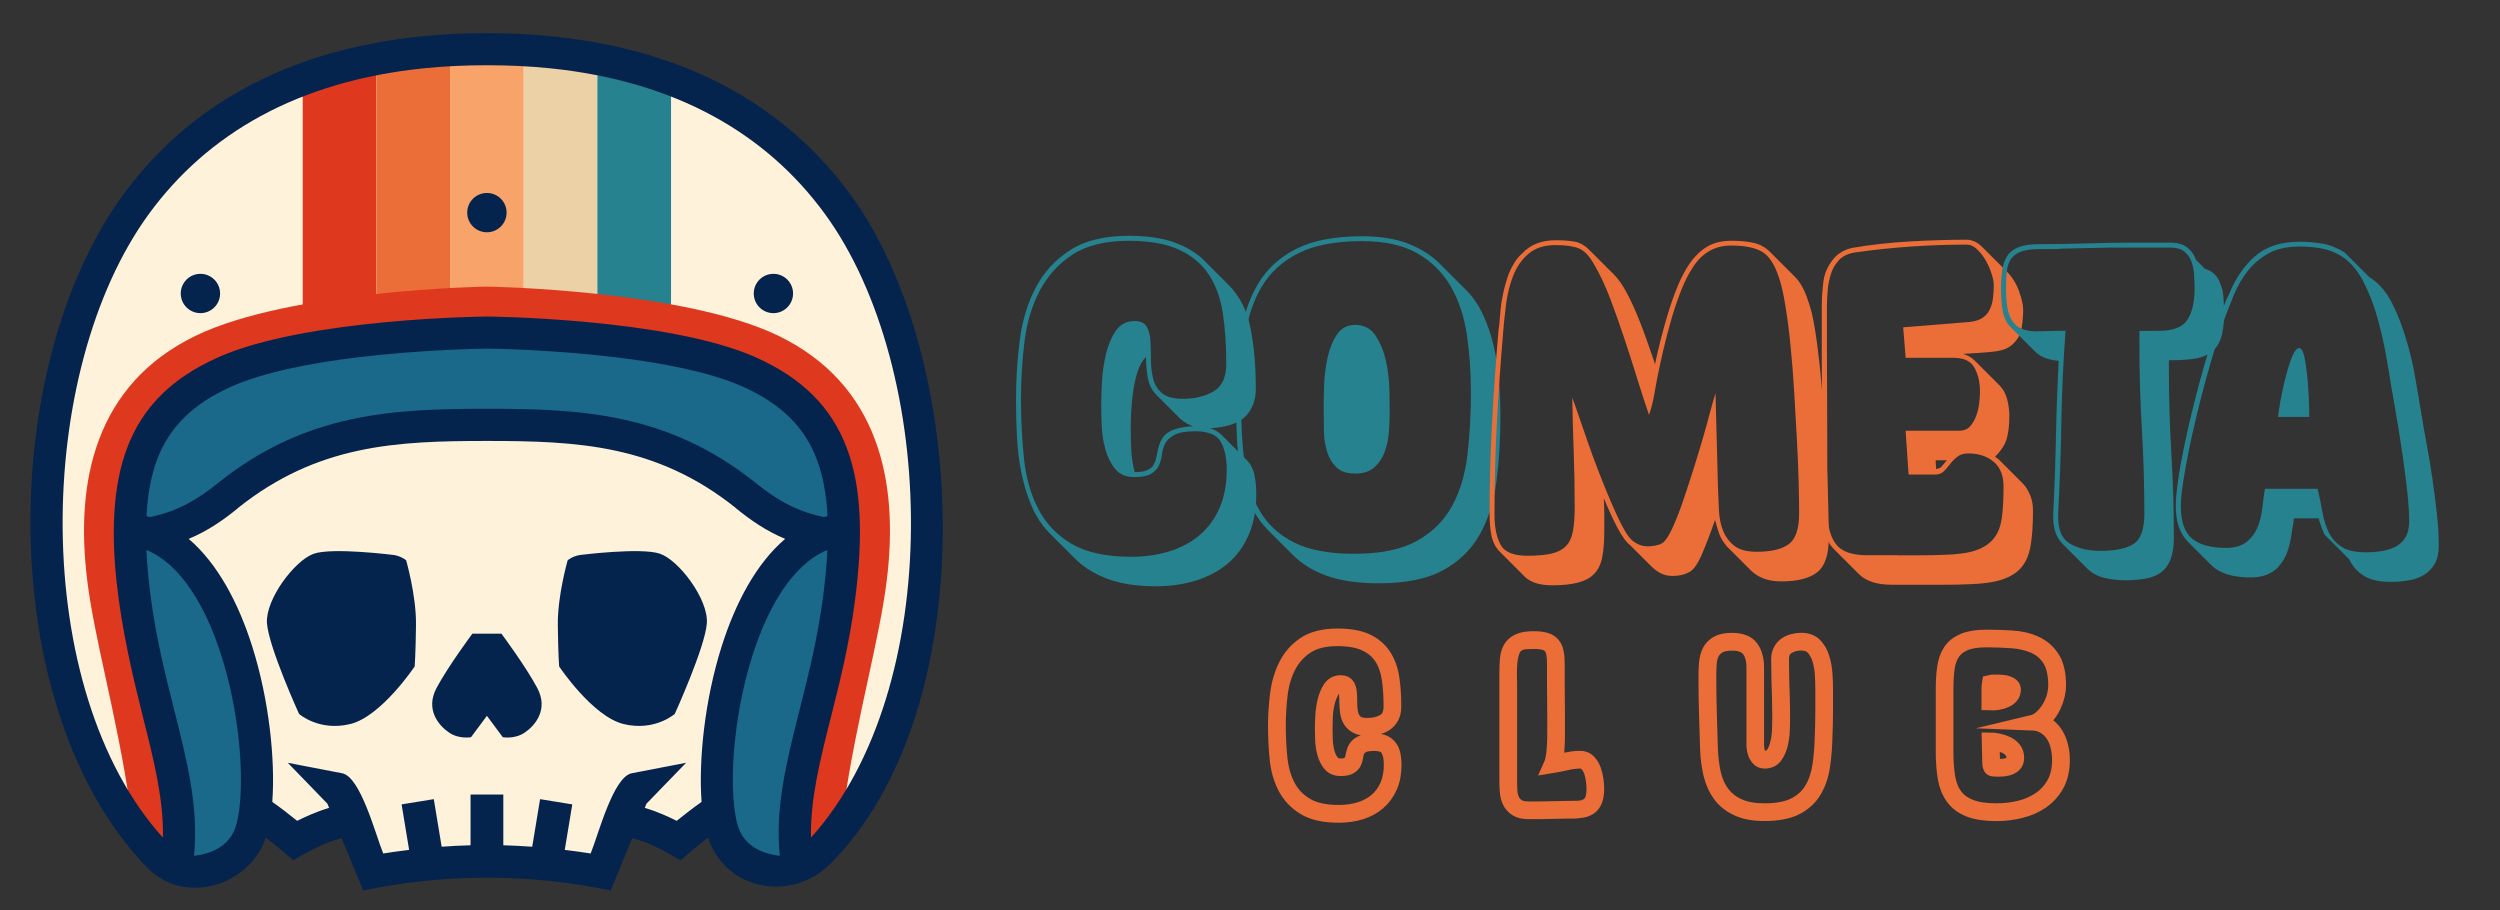 <?xml version="1.0" encoding="utf-8"?>
<!-- Generator: Adobe Illustrator 27.2.0, SVG Export Plug-In . SVG Version: 6.00 Build 0)  -->
<svg version="1.1" xmlns="http://www.w3.org/2000/svg" xmlns:xlink="http://www.w3.org/1999/xlink" x="0px" y="0px"
	 viewBox="0 0 665.27 242.2" style="enable-background:new 0 0 665.27 242.2;" xml:space="preserve">
<rect x="0" y="0" width="665.27" height="242.2" fill="#333333" stroke="none"/>
<style type="text/css">
	.st0{fill:none;stroke:#EB6E38;stroke-width:4;stroke-miterlimit:10;}
	.st1{fill:#26828F;}
	.st2{fill:#EB6E38;}
	.st3{fill-rule:evenodd;clip-rule:evenodd;fill:#FFF2DB;}
	.st4{fill-rule:evenodd;clip-rule:evenodd;fill:#DE381F;}
	.st5{fill-rule:evenodd;clip-rule:evenodd;fill:#EB6E38;}
	.st6{fill-rule:evenodd;clip-rule:evenodd;fill:#F7A369;}
	.st7{fill-rule:evenodd;clip-rule:evenodd;fill:#EDD1A6;}
	.st8{fill-rule:evenodd;clip-rule:evenodd;fill:#26828F;}
	.st9{fill:#DE381F;}
	.st10{fill-rule:evenodd;clip-rule:evenodd;fill:#1A698A;}
	.st11{fill-rule:evenodd;clip-rule:evenodd;fill:#05244D;}
</style>
<g id="LAYER_01">
</g>
<g id="background">
</g>
<g id="company_name">
</g>
<g id="tagline_is_here">
	<g>
		<path class="st0" d="M339.43,193.09c0-2.74,0.18-5.52,0.54-8.35c0.36-2.83,1.12-5.4,2.27-7.7c1.15-2.3,2.81-4.18,4.97-5.62
			c2.16-1.44,5.06-2.16,8.71-2.16c3.26,0,5.87,0.47,7.81,1.4c1.94,0.94,3.46,2.24,4.54,3.92c1.08,1.68,1.79,3.66,2.12,5.94
			c0.34,2.28,0.5,4.76,0.5,7.45c0,1.15-0.2,2.1-0.61,2.84c-0.41,0.74-0.94,1.33-1.58,1.76c-0.65,0.43-1.4,0.75-2.27,0.94
			c-0.86,0.19-1.73,0.29-2.59,0.29c-1.2,0-2.16-0.2-2.88-0.61c-0.72-0.41-1.26-0.91-1.62-1.51c-0.36-0.6-0.6-1.28-0.72-2.05
			c-0.12-0.77-0.18-1.51-0.18-2.23c-0.05-0.38-0.06-0.73-0.04-1.04c0.02-0.31,0.01-0.66-0.04-1.04c0-0.34-0.01-0.64-0.04-0.9
			c-0.02-0.26-0.06-0.52-0.11-0.76c-0.19-0.82-0.67-1.22-1.44-1.22c-1.01,0-1.79,0.47-2.34,1.4c-0.55,0.94-0.97,2.03-1.26,3.28
			c-0.29,1.25-0.46,2.51-0.5,3.78c-0.05,1.27-0.07,2.27-0.07,2.99c0,0.82,0.02,1.81,0.07,2.99c0.05,1.18,0.22,2.32,0.5,3.42
			c0.34,1.1,0.77,1.97,1.3,2.59c0.53,0.62,1.27,0.94,2.23,0.94c0.82,0,1.44-0.1,1.87-0.29c0.43-0.19,0.84-0.62,1.22-1.3
			c0.1-0.34,0.19-0.74,0.29-1.22c0.1-0.48,0.23-0.95,0.4-1.4c0.17-0.46,0.44-0.86,0.83-1.22c0.38-0.36,0.92-0.66,1.62-0.9
			c0.7-0.24,1.6-0.36,2.7-0.36c1.1,0,2,0.17,2.7,0.5c0.69,0.34,1.23,0.79,1.62,1.37c0.38,0.58,0.65,1.25,0.79,2.02
			c0.14,0.77,0.22,1.58,0.22,2.45c0,2.26-0.37,4.22-1.12,5.9c-0.74,1.68-1.78,3.08-3.1,4.21c-1.32,1.13-2.87,1.97-4.64,2.52
			c-1.78,0.55-3.72,0.83-5.83,0.83c-3.89,0-6.95-0.68-9.18-2.05s-3.92-3.17-5.08-5.4c-1.15-2.23-1.87-4.78-2.16-7.63
			C339.57,198.99,339.43,196.07,339.43,193.09z M356.28,216.2c2.02,0,3.88-0.26,5.58-0.79c1.7-0.53,3.18-1.32,4.43-2.38
			c1.25-1.06,2.22-2.39,2.92-4c0.7-1.61,1.04-3.47,1.04-5.58c0-1.68-0.29-3.04-0.86-4.07c-0.58-1.03-1.82-1.55-3.74-1.55
			c-1.34,0-2.34,0.17-2.99,0.5c-0.65,0.34-1.1,0.75-1.37,1.22c-0.26,0.48-0.43,1.02-0.5,1.62c-0.07,0.6-0.22,1.14-0.43,1.62
			s-0.59,0.89-1.12,1.22c-0.53,0.34-1.37,0.5-2.52,0.5c-1.2,0-2.12-0.4-2.77-1.19s-1.13-1.75-1.44-2.88
			c-0.31-1.13-0.49-2.3-0.54-3.53c-0.05-1.22-0.07-2.24-0.07-3.06c0-0.82,0.04-1.91,0.11-3.28c0.07-1.37,0.26-2.71,0.58-4.03
			c0.31-1.32,0.79-2.46,1.44-3.42c0.65-0.96,1.57-1.44,2.77-1.44c0.86,0,1.45,0.28,1.76,0.83c0.31,0.55,0.49,1.26,0.54,2.12
			c0.05,0.86,0.07,1.78,0.07,2.74c0,0.96,0.11,1.87,0.32,2.74c0.22,0.86,0.65,1.57,1.3,2.12c0.65,0.55,1.67,0.83,3.06,0.83
			c1.73,0,3.21-0.36,4.46-1.08c1.25-0.72,1.87-2.06,1.87-4.03c0-2.74-0.17-5.21-0.5-7.42c-0.34-2.21-1.02-4.09-2.05-5.65
			c-1.03-1.56-2.48-2.77-4.36-3.64c-1.87-0.86-4.32-1.3-7.34-1.3c-3.46,0-6.22,0.68-8.28,2.05c-2.06,1.37-3.66,3.14-4.79,5.33
			c-1.13,2.18-1.86,4.66-2.2,7.42c-0.34,2.76-0.5,5.53-0.5,8.32c0,3.02,0.14,5.93,0.43,8.71c0.29,2.79,0.98,5.25,2.09,7.38
			c1.1,2.14,2.72,3.84,4.86,5.11C349.66,215.57,352.58,216.2,356.28,216.2z"/>
		<path class="st0" d="M400.99,207.49v-28.23c0-1.39,0.05-2.65,0.14-3.78c0.1-1.13,0.37-2.1,0.83-2.92
			c0.46-0.82,1.16-1.45,2.12-1.91c0.96-0.46,2.3-0.68,4.03-0.68c1.3,0,2.35,0.12,3.17,0.36c0.82,0.24,1.45,0.64,1.91,1.19
			c0.46,0.55,0.77,1.25,0.94,2.09c0.17,0.84,0.25,1.86,0.25,3.06v4.68l0.07,9.36v4.68c0,1.01-0.04,2.21-0.11,3.6
			c-0.07,1.39-0.28,2.69-0.61,3.89c0.48-0.1,0.94-0.19,1.37-0.29c0.43-0.1,0.86-0.19,1.3-0.29c0.67-0.14,1.36-0.26,2.05-0.36
			c0.7-0.1,1.38-0.14,2.05-0.14c0.91,0,1.66,0.3,2.23,0.9c0.58,0.6,1.02,1.32,1.33,2.16c0.31,0.84,0.53,1.73,0.65,2.66
			c0.12,0.94,0.18,1.74,0.18,2.41c0,2.78-0.84,4.54-2.52,5.26c-0.38,0.19-0.79,0.32-1.22,0.4c-0.43,0.07-0.89,0.13-1.37,0.18
			c-0.43,0.05-0.91,0.07-1.44,0.07c-0.53,0-1.06,0-1.58,0c-1.1,0-2.22,0.02-3.35,0.07c-1.13,0.05-2.24,0.07-3.35,0.07h-3.31
			c-1.39,0-2.47-0.25-3.24-0.76c-0.77-0.5-1.34-1.15-1.73-1.94c-0.38-0.79-0.61-1.69-0.68-2.7
			C401.02,209.58,400.99,208.55,400.99,207.49z M406.75,215.27h3.31c1.1,0,2.22-0.02,3.35-0.07c1.13-0.05,2.24-0.07,3.35-0.07
			c1.1,0,2.1-0.01,2.99-0.04c0.89-0.02,1.67-0.19,2.34-0.5c0.67-0.31,1.19-0.83,1.55-1.55s0.54-1.75,0.54-3.1
			c0-0.58-0.05-1.28-0.14-2.12c-0.1-0.84-0.28-1.66-0.54-2.45c-0.26-0.79-0.64-1.46-1.12-2.02c-0.48-0.55-1.1-0.83-1.87-0.83
			c-1.15,0-2.45,0.17-3.89,0.5s-2.76,0.6-3.96,0.79c0.24-0.53,0.43-1.15,0.58-1.87s0.25-1.46,0.32-2.23
			c0.07-0.77,0.12-1.54,0.14-2.3c0.02-0.77,0.04-1.44,0.04-2.02v-4.68l-0.07-9.36v-4.68c0-1.15-0.07-2.1-0.22-2.84
			c-0.14-0.74-0.42-1.36-0.83-1.84c-0.41-0.48-0.97-0.82-1.69-1.01c-0.72-0.19-1.66-0.29-2.81-0.29c-0.67,0-1.39,0.02-2.16,0.07
			c-0.77,0.05-1.46,0.26-2.09,0.65c-0.67,0.38-1.16,1.03-1.48,1.94c-0.31,0.91-0.52,1.91-0.61,2.99c-0.1,1.08-0.13,2.15-0.11,3.2
			c0.02,1.06,0.04,1.9,0.04,2.52v25.42c0,1.01,0.02,1.98,0.07,2.92c0.05,0.94,0.24,1.76,0.58,2.48c0.33,0.72,0.84,1.3,1.51,1.73
			C404.54,215.05,405.5,215.27,406.75,215.27z"/>
		<path class="st0" d="M454.41,199.36c-0.1-3.22-0.19-6.43-0.29-9.65c-0.1-3.21-0.14-6.46-0.14-9.72c0-1.2,0.05-2.38,0.14-3.53
			c0.1-1.15,0.36-2.17,0.79-3.06c0.43-0.89,1.12-1.61,2.05-2.16c0.94-0.55,2.24-0.83,3.92-0.83c2.45,0,4.15,0.66,5.11,1.98
			c0.96,1.32,1.44,3.06,1.44,5.22v20.59c0,0.96,0.17,1.8,0.5,2.52c0.33,0.72,0.89,1.08,1.66,1.08c0.91,0,1.64-0.35,2.2-1.04
			c0.55-0.7,0.97-1.67,1.26-2.92c0.29-1.15,0.46-2.36,0.5-3.64c0.05-1.27,0.07-2.32,0.07-3.13c0-0.96-0.01-1.93-0.04-2.92
			c-0.03-0.98-0.04-1.96-0.04-2.92l-0.14-3.96c0-0.96-0.01-1.93-0.04-2.92c-0.02-0.98-0.04-1.96-0.04-2.92
			c0-0.91,0.18-1.69,0.54-2.34c0.36-0.65,0.82-1.16,1.37-1.55c0.55-0.38,1.19-0.67,1.91-0.86c0.72-0.19,1.44-0.29,2.16-0.29
			c1.58,0,2.81,0.46,3.67,1.37c0.86,0.91,1.5,2.04,1.91,3.38c0.41,1.34,0.66,2.76,0.76,4.25c0.1,1.49,0.14,2.78,0.14,3.89
			c0,2.06,0,4.12,0,6.16c0,2.04-0.05,4.09-0.14,6.16c-0.05,2.83-0.25,5.52-0.61,8.06c-0.36,2.54-1.09,4.76-2.2,6.66
			c-1.11,1.9-2.7,3.4-4.79,4.5c-2.09,1.1-4.93,1.66-8.53,1.66c-2.83,0-5.2-0.43-7.09-1.3c-1.9-0.86-3.42-2.05-4.57-3.56
			s-1.99-3.31-2.52-5.4C454.82,204.14,454.51,201.85,454.41,199.36z M469.53,215.77c3.41,0,6.11-0.52,8.1-1.55
			c1.99-1.03,3.52-2.45,4.57-4.25c1.06-1.8,1.76-3.93,2.12-6.41c0.36-2.47,0.56-5.12,0.61-7.96c0.1-2.06,0.14-4.12,0.14-6.16
			c0-2.04,0-4.09,0-6.16c0-1.01-0.04-2.21-0.11-3.6c-0.07-1.39-0.29-2.72-0.65-4c-0.36-1.27-0.92-2.35-1.69-3.24
			c-0.77-0.89-1.87-1.33-3.31-1.33c-1.39,0-2.62,0.34-3.67,1.01c-1.06,0.67-1.58,1.78-1.58,3.31c0,0.96,0.01,1.93,0.04,2.92
			c0.02,0.98,0.04,1.96,0.04,2.92l0.14,3.96c0,0.96,0.01,1.93,0.04,2.92c0.02,0.98,0.04,1.96,0.04,2.92c0,0.82-0.03,1.87-0.07,3.17
			c-0.05,1.3-0.22,2.56-0.5,3.78c-0.29,1.22-0.76,2.28-1.4,3.17c-0.65,0.89-1.57,1.33-2.77,1.33c-0.58,0-1.04-0.14-1.4-0.43
			s-0.65-0.65-0.86-1.08c-0.22-0.43-0.37-0.9-0.47-1.4c-0.1-0.5-0.14-0.97-0.14-1.4v-20.59c0-2.02-0.43-3.6-1.3-4.75
			c-0.86-1.15-2.38-1.73-4.54-1.73c-1.49,0-2.65,0.24-3.49,0.72c-0.84,0.48-1.46,1.12-1.87,1.91c-0.41,0.79-0.65,1.73-0.72,2.81
			c-0.07,1.08-0.11,2.22-0.11,3.42c0,3.27,0.05,6.49,0.14,9.68c0.1,3.19,0.19,6.42,0.29,9.68c0.1,2.45,0.38,4.68,0.86,6.7
			c0.48,2.02,1.28,3.74,2.41,5.18c1.13,1.44,2.59,2.56,4.39,3.35C464.6,215.38,466.84,215.77,469.53,215.77z"/>
		<path class="st0" d="M517.12,200.08v-16.63c0-2.11,0.12-4.03,0.36-5.76c0.24-1.73,0.76-3.19,1.55-4.39
			c0.79-1.2,1.96-2.12,3.49-2.77c1.54-0.65,3.58-0.97,6.12-0.97c2.26,0,4.52,0.07,6.8,0.22c2.28,0.14,4.33,0.62,6.16,1.44
			c1.82,0.82,3.31,2.09,4.46,3.82c1.15,1.73,1.73,4.18,1.73,7.34c0,1.68-0.42,3.46-1.26,5.33s-2.03,3.34-3.56,4.39
			c1.05,0.34,1.96,0.86,2.7,1.58c0.74,0.72,1.34,1.54,1.8,2.45c0.46,0.91,0.79,1.9,1.01,2.95s0.32,2.11,0.32,3.17
			c0,2.59-0.5,4.79-1.51,6.59c-1.01,1.8-2.33,3.26-3.96,4.39c-1.63,1.13-3.5,1.96-5.62,2.48c-2.11,0.53-4.25,0.79-6.41,0.79
			c-2.98,0-5.39-0.36-7.24-1.08c-1.85-0.72-3.29-1.79-4.32-3.2s-1.73-3.14-2.09-5.18C517.3,204.99,517.12,202.67,517.12,200.08z
			 M531.31,215.77c2.16,0,4.25-0.25,6.26-0.76c2.02-0.5,3.8-1.3,5.36-2.38c1.56-1.08,2.81-2.47,3.74-4.18
			c0.94-1.7,1.4-3.78,1.4-6.23c0-1.2-0.13-2.38-0.4-3.53c-0.26-1.15-0.7-2.2-1.3-3.13c-0.6-0.94-1.38-1.69-2.34-2.27
			c-0.96-0.58-2.11-0.89-3.46-0.94c1.01-0.24,1.91-0.72,2.7-1.44c0.79-0.72,1.48-1.56,2.05-2.52c0.58-0.96,1.01-1.97,1.3-3.02
			c0.29-1.05,0.43-2.06,0.43-3.02c0-2.93-0.52-5.21-1.55-6.84c-1.03-1.63-2.41-2.83-4.14-3.6c-1.73-0.77-3.7-1.24-5.9-1.4
			c-2.21-0.17-4.49-0.25-6.84-0.25c-2.4,0-4.32,0.3-5.76,0.9c-1.44,0.6-2.53,1.46-3.28,2.59c-0.75,1.13-1.22,2.51-1.44,4.14
			c-0.22,1.63-0.32,3.48-0.32,5.54v16.63c0,2.59,0.17,4.87,0.5,6.84c0.33,1.97,1,3.6,1.98,4.9c0.98,1.3,2.35,2.28,4.1,2.95
			C526.18,215.44,528.47,215.77,531.31,215.77z M529.29,184.81c0-0.53,0-1.06,0-1.58s0.05-1.06,0.14-1.58
			c0.38-0.09,0.78-0.14,1.19-0.14c0.41,0,0.8,0,1.19,0c0.29,0,0.66,0.02,1.12,0.07c0.46,0.05,0.9,0.14,1.33,0.29
			c0.43,0.14,0.79,0.35,1.08,0.61c0.29,0.26,0.43,0.61,0.43,1.04c0,0.67-0.19,1.24-0.58,1.69c-0.38,0.46-0.86,0.82-1.44,1.08
			c-0.58,0.26-1.19,0.46-1.84,0.58c-0.65,0.12-1.24,0.18-1.76,0.18c-0.14,0-0.29-0.01-0.43-0.04c-0.14-0.02-0.29-0.04-0.43-0.04
			V184.81z M529.36,196.91c0.72,0,1.5,0.08,2.34,0.25c0.84,0.17,1.63,0.43,2.38,0.79s1.36,0.84,1.84,1.44
			c0.48,0.6,0.72,1.36,0.72,2.27c0,0.82-0.24,1.44-0.72,1.87c-0.48,0.43-1.06,0.73-1.73,0.9c-0.67,0.17-1.37,0.25-2.09,0.25
			c-0.67,0-1.26-0.02-1.76-0.07c-0.5-0.05-0.78-0.48-0.83-1.3L529.36,196.91z M530.01,186.32c1.25,0,2.4-0.22,3.46-0.65
			c1.05-0.53,1.58-1.25,1.58-2.16c0-0.38-0.34-0.72-1.01-1.01c-0.38-0.1-0.78-0.17-1.19-0.22c-0.41-0.05-0.76-0.07-1.04-0.07
			s-0.58,0-0.86,0s-0.58,0.03-0.86,0.07c-0.05,0.43-0.07,0.86-0.07,1.3c0,0.43,0,0.84,0,1.22V186.32z M530.23,203.32
			c0,0.29,0.05,0.47,0.14,0.54c0.1,0.07,0.34,0.11,0.72,0.11c0.58,0,1.15-0.01,1.73-0.04c0.58-0.02,1.13-0.13,1.66-0.32
			c0.96-0.34,1.44-0.98,1.44-1.94c0-0.67-0.17-1.25-0.5-1.73c-0.34-0.48-0.78-0.88-1.33-1.19c-0.55-0.31-1.18-0.55-1.87-0.72
			c-0.7-0.17-1.4-0.28-2.12-0.32L530.23,203.32z"/>
	</g>
	<g>
		<path class="st1" d="M270.37,106.11c0-5.41,0.35-10.72,1.05-15.92c0.7-5.2,2.14-9.83,4.32-13.89c2.18-4.06,5.24-7.34,9.17-9.82
			c3.93-2.49,9.08-3.73,15.46-3.73c4.8,0,8.8,0.57,11.99,1.7c3.19,1.14,5.83,2.71,7.93,4.72l6.55,6.55
			c3.06,3.06,5.04,6.96,5.96,11.72c0.92,4.76,1.38,10.07,1.38,15.92c0,1.66-0.24,3.08-0.72,4.26c-0.48,1.18-1.11,2.21-1.9,3.08
			c-1.22,1.14-2.66,1.94-4.32,2.42c-1.66,0.48-3.41,0.77-5.24,0.85c1.22,0.35,2.27,0.96,3.14,1.83l6.55,6.55
			c1.05,1.05,1.75,2.36,2.1,3.93c0.35,1.57,0.52,3.32,0.52,5.24c0,4.02-0.66,7.58-1.97,10.68c-1.31,3.1-3.14,5.65-5.5,7.66
			c-2.36,2.01-5.17,3.54-8.45,4.58c-3.28,1.05-6.88,1.57-10.81,1.57c-5.07,0-9.35-0.66-12.84-1.96c-3.49-1.31-6.38-3.1-8.65-5.37
			l-6.55-6.55c-2.1-2.1-3.73-4.5-4.91-7.21c-1.18-2.71-2.1-5.61-2.75-8.71c-0.65-3.1-1.07-6.35-1.24-9.76
			C270.45,113.05,270.37,109.6,270.37,106.11z M301.02,148.16c3.67,0,7.05-0.48,10.15-1.44c3.1-0.96,5.78-2.4,8.06-4.32
			c2.27-1.92,4.04-4.34,5.31-7.27c1.27-2.92,1.9-6.31,1.9-10.15c0-3.06-0.52-5.52-1.57-7.4c-1.05-1.88-3.32-2.82-6.81-2.82
			c-2.45,0-4.26,0.31-5.44,0.92c-1.18,0.61-2.01,1.35-2.49,2.23c-0.48,0.87-0.79,1.86-0.92,2.95c-0.13,1.09-0.39,2.08-0.79,2.95
			c-0.39,0.87-1.07,1.62-2.03,2.23c-0.96,0.61-2.49,0.92-4.58,0.92c-2.18,0-3.86-0.72-5.04-2.16c-1.18-1.44-2.05-3.19-2.62-5.24
			c-0.57-2.05-0.9-4.19-0.98-6.42c-0.09-2.23-0.13-4.08-0.13-5.57c0-1.48,0.07-3.47,0.2-5.96c0.13-2.49,0.48-4.93,1.05-7.34
			c0.57-2.4,1.44-4.47,2.62-6.22c1.18-1.75,2.86-2.62,5.04-2.62c1.57,0,2.64,0.5,3.21,1.51c0.57,1,0.89,2.29,0.98,3.86
			c0.09,1.57,0.13,3.23,0.13,4.98c0,1.75,0.2,3.41,0.59,4.98s1.18,2.86,2.36,3.86c1.18,1.01,3.03,1.51,5.57,1.51
			c3.14,0,5.85-0.66,8.12-1.96c2.27-1.31,3.41-3.75,3.41-7.34c0-4.98-0.31-9.48-0.92-13.49c-0.61-4.02-1.86-7.44-3.73-10.28
			c-1.88-2.84-4.52-5.04-7.93-6.62c-3.41-1.57-7.86-2.36-13.36-2.36c-6.29,0-11.31,1.24-15.06,3.73c-3.76,2.49-6.66,5.72-8.71,9.69
			c-2.05,3.97-3.39,8.47-4,13.49c-0.61,5.02-0.92,10.07-0.92,15.13c0,5.5,0.26,10.79,0.79,15.85c0.52,5.07,1.79,9.54,3.8,13.43
			c2.01,3.89,4.96,6.99,8.84,9.3C288.99,147,294.29,148.16,301.02,148.16z M317.53,113.44c-1.14-0.35-2.23-0.96-3.28-1.83
			l-6.55-6.55c-1.22-1.22-1.99-2.79-2.29-4.72c-0.31-1.92-0.46-3.71-0.46-5.37c-0.96,0.96-1.7,2.27-2.23,3.93
			c-0.52,1.66-0.92,3.41-1.18,5.24c-0.26,1.83-0.44,3.65-0.52,5.44c-0.09,1.79-0.13,3.3-0.13,4.52c0,1.49,0.04,3.27,0.13,5.37
			c0.09,2.1,0.39,4.15,0.92,6.16c1.48,0,2.55-0.15,3.21-0.46c0.66-0.3,1.16-0.63,1.51-0.98l0.79-1.44l0.52-2.23
			c0.44-2.79,1.46-4.65,3.08-5.57C312.66,114.03,314.82,113.53,317.53,113.44z"/>
		<path class="st1" d="M328.92,107.02c0-6.37,0.39-12.25,1.18-17.62c0.79-5.37,2.36-10.02,4.72-13.95
			c2.36-3.93,5.74-7.01,10.15-9.24c4.41-2.23,10.24-3.34,17.49-3.34c4.8,0,8.89,0.65,12.25,1.96c3.36,1.31,6.18,3.1,8.45,5.37
			l6.55,6.55c2.01,1.92,3.62,4.19,4.85,6.81c1.22,2.62,2.18,5.39,2.88,8.32c0.7,2.93,1.18,6.01,1.44,9.24
			c0.26,3.23,0.39,6.46,0.39,9.69c0,6.11-0.35,11.88-1.05,17.29c-0.7,5.42-2.18,10.13-4.45,14.15c-2.27,4.02-5.52,7.18-9.76,9.5
			c-4.24,2.31-9.94,3.47-17.1,3.47c-5.5,0-10.09-0.66-13.75-1.96s-6.68-3.14-9.04-5.5l-6.55-6.55c-1.92-1.92-3.45-4.1-4.58-6.55
			c-1.14-2.44-2.01-5.13-2.62-8.06c-0.61-2.93-1-6.05-1.18-9.37C329.01,113.93,328.92,110.52,328.92,107.02z M360.36,147.37
			c6.99,0,12.53-1.14,16.64-3.41c4.1-2.27,7.23-5.35,9.37-9.24c2.14-3.89,3.51-8.45,4.13-13.69c0.61-5.24,0.92-10.83,0.92-16.77
			c0-5.15-0.35-10.15-1.05-15c-0.7-4.85-2.1-9.12-4.19-12.84c-2.1-3.71-5.04-6.68-8.84-8.91c-3.8-2.23-8.76-3.34-14.87-3.34
			c-7.07,0-12.73,1.07-16.96,3.21c-4.24,2.14-7.49,5.11-9.76,8.91c-2.27,3.8-3.76,8.32-4.45,13.56c-0.7,5.24-1.05,10.96-1.05,17.16
			c0,5.85,0.3,11.25,0.92,16.18c0.61,4.93,1.96,9.19,4.06,12.77c2.1,3.58,5.13,6.38,9.1,8.38
			C348.29,146.37,353.64,147.37,360.36,147.37z M352.24,107.94c0-1.4,0.04-3.29,0.13-5.7c0.09-2.4,0.39-4.78,0.92-7.14
			c0.52-2.36,1.35-4.39,2.49-6.09c1.13-1.7,2.75-2.55,4.85-2.55c2.36,0,4.17,0.96,5.44,2.88c1.26,1.92,2.18,4.17,2.75,6.75
			c0.57,2.58,0.87,5.2,0.92,7.86c0.04,2.67,0.07,4.78,0.07,6.35c0,1.57-0.09,3.27-0.26,5.11c-0.18,1.83-0.57,3.54-1.18,5.11
			c-0.61,1.57-1.53,2.88-2.75,3.93c-1.22,1.05-2.88,1.57-4.98,1.57c-2.18,0-3.84-0.54-4.98-1.64c-1.14-1.09-1.97-2.47-2.49-4.13
			c-0.52-1.66-0.81-3.43-0.85-5.31c-0.04-1.88-0.07-3.6-0.07-5.17V107.94z"/>
		<path class="st2" d="M398.75,88.03c0.17-1.13,0.31-2.33,0.39-3.6c0.09-1.26,0.22-2.55,0.39-3.86c0.44-2.71,1.09-5.28,1.96-7.73
			c0.44-1.05,0.94-2.03,1.51-2.95c0.57-0.92,1.24-1.72,2.03-2.42c2.18-2.36,5.15-3.54,8.91-3.54c2.1,0,3.82,0.13,5.17,0.39
			c1.35,0.26,2.64,1,3.86,2.23l6.55,6.55c1.13,1.14,2.23,2.69,3.28,4.65s2.03,4.06,2.95,6.29c0.92,2.23,1.75,4.41,2.49,6.55
			c0.74,2.14,1.38,3.95,1.9,5.44c0.17,0.52,0.26,0.83,0.26,0.92c0.44-2.1,0.96-4.34,1.57-6.75c0.61-2.4,1.29-4.8,2.03-7.21
			c0.74-2.4,1.57-4.72,2.49-6.94c0.92-2.23,1.94-4.17,3.08-5.83c1.4-2.01,2.97-3.54,4.72-4.58c1.75-1.05,3.88-1.57,6.42-1.57
			c2.44,0,4.47,0.2,6.09,0.59c1.62,0.39,3.03,1.2,4.26,2.42l6.55,6.55c1.48,1.49,2.66,3.62,3.54,6.42c0.7,1.83,1.31,4.37,1.83,7.6
			c0.52,3.23,0.98,6.83,1.38,10.81c0.39,3.97,0.74,8.14,1.05,12.51c0.31,4.37,0.54,8.58,0.72,12.64c0.17,4.06,0.31,7.79,0.39,11.2
			c0.09,3.41,0.13,6.2,0.13,8.38c0,4.45-1.03,7.49-3.08,9.1c-2.05,1.62-5.22,2.42-9.5,2.42c-1.83,0-3.39-0.24-4.65-0.72
			c-1.27-0.48-2.38-1.16-3.34-2.03l-6.55-6.55c-0.96-1.14-1.64-2.25-2.03-3.34c-0.39-1.09-0.77-2.34-1.11-3.73
			c-1.14,3.32-2.29,6.35-3.47,9.1c-1.18,2.75-2.38,4.39-3.6,4.91c-1.22,0.61-2.62,0.92-4.19,0.92c-1.22,0-2.29-0.24-3.21-0.72
			c-0.92-0.48-1.81-1.16-2.69-2.03l-5.5-5.5c-0.96-0.7-2.05-2.21-3.28-4.52c-1.22-2.31-2.45-4.96-3.67-7.93
			c0.09,1.49,0.13,2.95,0.13,4.39s0,2.9,0,4.39c0,2.88-0.2,5.26-0.59,7.14c-0.39,1.88-1.16,3.34-2.29,4.39
			c-1.83,1.92-5.5,2.88-11,2.88c-3.32,0-5.76-0.79-7.34-2.36l-6.55-6.55c-1.14-1.14-1.88-2.55-2.23-4.26
			c-0.35-1.7-0.52-3.56-0.52-5.57c0-8.21,0.22-16.38,0.66-24.5C397.48,104.4,398.05,96.24,398.75,88.03z M397.7,137.02
			c0,3.23,0.52,5.85,1.57,7.86c1.05,2.01,3.45,3.01,7.2,3.01c2.71,0,4.87-0.2,6.48-0.59c1.61-0.39,2.88-1.07,3.8-2.03
			c0.92-0.96,1.53-2.29,1.83-4c0.31-1.7,0.46-3.86,0.46-6.48c0-4.89-0.09-9.71-0.26-14.48c-0.18-4.76-0.31-9.58-0.39-14.48
			c0.44,1.14,1.03,2.8,1.77,4.98c0.74,2.18,1.57,4.58,2.49,7.21s1.92,5.33,3.01,8.12c1.09,2.8,2.16,5.42,3.21,7.86
			c1.05,2.45,2.05,4.56,3.01,6.35c0.96,1.79,1.83,2.99,2.62,3.6c1.22,0.96,2.58,1.44,4.06,1.44c0.52,0,1.16-0.07,1.9-0.2
			c0.74-0.13,1.33-0.33,1.77-0.59c0.7-0.35,1.51-1.44,2.42-3.27s1.83-4.06,2.75-6.68c0.92-2.62,1.85-5.44,2.82-8.45
			c0.96-3.01,1.85-5.94,2.69-8.78c0.83-2.84,1.55-5.41,2.16-7.73c0.61-2.31,1.09-4,1.44-5.04l0.65,25.02
			c0.09,2.01,0.17,4.04,0.26,6.09c0.09,2.05,0.46,3.89,1.11,5.5c0.66,1.62,1.66,2.95,3.01,4c1.35,1.05,3.34,1.57,5.96,1.57
			c3.84,0,6.68-0.68,8.51-2.03c1.83-1.36,2.75-4.08,2.75-8.19c0-2.1-0.04-4.87-0.13-8.32c-0.09-3.45-0.24-7.21-0.46-11.27
			c-0.22-4.06-0.46-8.27-0.72-12.64c-0.26-4.37-0.59-8.51-0.98-12.44c-0.39-3.93-0.85-7.49-1.38-10.68c-0.52-3.19-1.09-5.65-1.7-7.4
			c-1.14-3.49-2.64-5.79-4.52-6.88c-1.88-1.09-4.61-1.64-8.19-1.64c-4.28,0-7.64,1.88-10.09,5.63c-1.22,1.83-2.31,3.97-3.27,6.42
			c-0.96,2.45-1.81,4.96-2.55,7.53c-0.74,2.58-1.42,5.15-2.03,7.73c-0.61,2.58-1.14,4.96-1.57,7.14c-0.35,1.75-0.68,3.52-0.98,5.31
			c-0.31,1.79-0.77,3.56-1.38,5.31c-1.05-3.06-2.12-6.35-3.21-9.89c-1.09-3.54-2.23-7.07-3.41-10.61c-1.18-3.54-2.4-6.99-3.67-10.35
			c-1.27-3.36-2.69-6.4-4.26-9.1c-1.31-2.36-2.71-3.82-4.19-4.39c-1.49-0.57-3.54-0.85-6.16-0.85c-2.97,0-5.35,0.77-7.14,2.29
			c-1.79,1.53-3.14,3.45-4.06,5.76c-0.92,2.32-1.55,4.8-1.9,7.47c-0.35,2.67-0.61,5.13-0.79,7.4c-0.7,8.21-1.27,16.35-1.7,24.43
			C397.91,120.67,397.7,128.82,397.7,137.02z"/>
		<path class="st2" d="M488.35,68.38c1.31-1.31,2.97-2.14,4.98-2.49c4.63-0.79,9.61-1.33,14.93-1.64c5.33-0.3,10.35-0.46,15.06-0.46
			c1.48,0,2.88,0.65,4.19,1.96l6.55,6.55c1.4,1.4,2.47,3.12,3.21,5.17c0.74,2.05,1.11,3.69,1.11,4.91c0,1.49-0.13,3.08-0.39,4.78
			s-1,3.12-2.23,4.26c-1.05,1.14-2.67,1.83-4.85,2.1c-1.49,0.18-2.9,0.31-4.26,0.39c-1.36,0.09-2.77,0.18-4.26,0.26
			c1.22,0.35,2.27,0.96,3.14,1.83l6.55,6.55c0.96,0.96,1.64,2.18,2.03,3.67c0.39,1.49,0.59,2.97,0.59,4.45
			c0,2.36-0.22,4.35-0.66,5.96c-0.44,1.62-1.49,3.25-3.14,4.91c0.52,0.35,0.83,0.57,0.92,0.66l6.55,6.55
			c0.79,0.87,1.42,1.9,1.9,3.08c0.48,1.18,0.72,2.55,0.72,4.13c0,3.58-0.2,6.59-0.59,9.04c-0.39,2.44-1.2,4.41-2.42,5.89
			c-1.22,1.48-2.97,2.6-5.24,3.34c-2.27,0.74-5.24,1.16-8.91,1.24c-1.75,0.09-3.45,0.13-5.11,0.13c-1.66,0-3.36,0-5.11,0h-10.35
			c-3.84,0-6.73-0.96-8.65-2.88l-6.55-6.55c-1.14-1.14-1.94-2.55-2.42-4.26c-0.48-1.7-0.72-3.64-0.72-5.83v-13.62l-0.13-27.12V81.87
			c0-2.44,0.15-4.82,0.46-7.14C485.58,72.42,486.6,70.3,488.35,68.38z M504.99,147.77c2.01,0,4.06,0,6.16,0
			c2.1,0,4.15-0.04,6.16-0.13c3.58-0.09,6.4-0.48,8.45-1.18c2.05-0.7,3.65-1.75,4.78-3.14c1.13-1.4,1.85-3.23,2.16-5.5
			c0.31-2.27,0.46-5.06,0.46-8.38c0-2.88-0.87-5.06-2.62-6.55c-1.75-1.48-4.02-2.23-6.81-2.23c-1.14,0-2.08,0.28-2.82,0.85
			c-0.74,0.57-1.4,1.22-1.96,1.96c-0.57,0.74-1.14,1.4-1.7,1.96c-0.57,0.57-1.33,0.85-2.29,0.85h-7.07l-0.79-11.66h14.28
			c1.22,0,2.18-0.39,2.88-1.18c0.7-0.79,1.24-1.72,1.64-2.82c0.39-1.09,0.66-2.23,0.79-3.41c0.13-1.18,0.2-2.2,0.2-3.08
			c0-2.36-0.48-4.43-1.44-6.22c-0.96-1.79-2.8-2.69-5.5-2.69h-12.84l-0.66-8.12l17.82-1.44c1.4-0.17,2.51-0.54,3.34-1.11
			c0.83-0.57,1.46-1.31,1.9-2.23c0.44-0.92,0.72-1.94,0.85-3.08c0.13-1.13,0.2-2.27,0.2-3.41c0-0.79-0.2-1.79-0.59-3.01
			c-0.39-1.22-0.92-2.4-1.57-3.54c-0.66-1.13-1.42-2.12-2.29-2.95c-0.87-0.83-1.79-1.24-2.75-1.24c-4.98,0-9.96,0.18-14.93,0.52
			c-4.98,0.35-9.91,0.87-14.8,1.57c-1.75,0.26-3.12,0.9-4.13,1.9c-1,1.01-1.75,2.23-2.23,3.67c-0.48,1.44-0.79,2.97-0.92,4.58
			c-0.13,1.62-0.2,3.12-0.2,4.52c0,9.08,0.02,18.12,0.07,27.12c0.04,9,0.07,18.04,0.07,27.12c0,3.76,0.74,6.64,2.23,8.65
			c1.48,2.01,4.23,3.01,8.25,3.01H504.99z M518.09,122.48h-3.01l0.13,2.36l1.18-0.39L518.09,122.48z"/>
		<path class="st1" d="M547.82,96.02c-2.8-0.26-4.85-1.05-6.16-2.36l-6.55-6.55c-1.14-1.13-1.86-2.58-2.16-4.32
			c-0.31-1.75-0.46-3.75-0.46-6.03c0-2.01,0.13-3.75,0.39-5.24c0.26-1.48,0.74-2.71,1.44-3.67c0.7-0.96,1.72-1.68,3.08-2.16
			c1.35-0.48,3.12-0.72,5.31-0.72c4.19,0,8.38-0.07,12.58-0.2c4.19-0.13,8.38-0.2,12.58-0.2h9.69c1.92,0,3.43,0.44,4.52,1.31
			c1.09,0.87,1.85,1.96,2.29,3.27l2.36,2.36c2.1,0.61,3.49,2.01,4.19,4.19c0.44,0.96,0.7,2.23,0.79,3.8
			c0.09,1.57,0.13,2.88,0.13,3.93c0,2.88-0.31,5.15-0.92,6.81c-0.61,1.66-1.55,2.9-2.82,3.73c-1.27,0.83-2.82,1.35-4.65,1.57
			c-1.83,0.22-3.93,0.33-6.29,0.33v2.49c0,7.51,0.22,14.98,0.66,22.4c0.44,7.42,0.66,14.89,0.66,22.4c0,2.27-0.29,4.15-0.85,5.63
			c-0.57,1.48-1.4,2.64-2.49,3.47c-1.09,0.83-2.45,1.4-4.06,1.7c-1.62,0.3-3.47,0.46-5.57,0.46c-1.92,0-3.78-0.22-5.57-0.65
			c-1.79-0.44-3.3-1.27-4.52-2.49l-6.55-6.55c-1.66-1.66-2.49-4.02-2.49-7.07v-1.05c0.35-6.81,0.59-13.58,0.72-20.31
			C547.23,109.6,547.47,102.83,547.82,96.02z M549.66,88.03c-0.61,8.12-0.98,16.2-1.11,24.24c-0.13,8.04-0.42,16.16-0.85,24.37v1.05
			c0,3.49,1.09,5.85,3.28,7.07c2.18,1.22,4.85,1.83,7.99,1.83c3.93,0,6.86-0.61,8.78-1.83c1.92-1.22,2.88-3.93,2.88-8.12
			c0-7.51-0.22-14.98-0.66-22.4c-0.44-7.42-0.65-14.89-0.65-22.4v-3.8h5.11c3.84,0,6.4-0.98,7.66-2.95c1.26-1.96,1.9-4.69,1.9-8.19
			c0-1.22-0.04-2.49-0.13-3.8c-0.09-1.31-0.33-2.49-0.72-3.54s-1.03-1.92-1.9-2.62c-0.87-0.7-2.1-1.05-3.67-1.05h-9.69h-6.29
			L549,66.15c-1.05,0.09-2.1,0.13-3.14,0.13s-2.1,0-3.14,0c-1.92,0-3.47,0.2-4.65,0.59c-1.18,0.39-2.1,1-2.75,1.83
			c-0.65,0.83-1.07,1.9-1.24,3.21c-0.18,1.31-0.26,2.93-0.26,4.85c0,3.41,0.35,5.89,1.05,7.47c0.7,1.57,1.7,2.64,3.01,3.21
			c1.31,0.57,2.95,0.81,4.91,0.72C544.74,88.07,547.04,88.03,549.66,88.03z"/>
		<path class="st1" d="M579,134.67c0-1.83,0.22-4.23,0.66-7.2c0.44-2.97,1.03-6.2,1.77-9.69c0.74-3.49,1.59-7.14,2.55-10.94
			c0.96-3.8,1.96-7.49,3.01-11.07c1.05-3.58,2.1-6.9,3.14-9.96c1.05-3.06,2.05-5.54,3.01-7.47c1.75-4.28,4.08-7.68,7.01-10.22
			c2.92-2.53,6.88-3.8,11.86-3.8c2.01,0,4.02,0.18,6.03,0.52c2.01,0.35,3.97,1.14,5.9,2.36l6.55,6.55c2.44,1.49,4.45,3.78,6.03,6.88
			c1.57,3.1,2.84,6.35,3.8,9.76c1.05,3.41,1.85,6.83,2.42,10.28c0.57,3.45,1.07,6.4,1.51,8.84c0.44,2.8,0.94,5.7,1.51,8.71
			c0.57,3.01,1.07,6.05,1.51,9.1c0.44,3.06,0.83,6.11,1.18,9.17c0.35,3.06,0.52,5.98,0.52,8.78c0,1.92-0.35,3.49-1.05,4.72
			c-0.7,1.22-1.64,2.21-2.82,2.95c-1.18,0.74-2.55,1.24-4.13,1.51c-1.57,0.26-3.19,0.39-4.85,0.39c-3.06,0-5.44-0.55-7.14-1.64
			c-1.7-1.09-2.99-2.55-3.86-4.39l-6.55-6.55c-0.61-1.31-1.14-2.75-1.57-4.32h-6.55l-0.66,4.19c-0.26,1.75-0.63,3.32-1.11,4.72
			c-0.48,1.4-1.33,2.79-2.55,4.19c-0.79,0.79-1.77,1.42-2.95,1.9c-1.18,0.48-2.6,0.72-4.26,0.72c-4.72,0-8.17-1.05-10.35-3.14
			l-6.55-6.55c-0.96-1.05-1.7-2.31-2.23-3.8C579.26,138.68,579,136.85,579,134.67z M592.36,145.8c2.27,0,4.06-0.5,5.37-1.51
			c1.31-1,2.29-2.27,2.95-3.8c0.66-1.53,1.09-3.23,1.31-5.11c0.22-1.88,0.46-3.65,0.72-5.31h14.02c0.52,2.18,0.96,4.28,1.31,6.29
			c0.35,2.01,0.92,3.8,1.7,5.37c0.79,1.57,1.92,2.84,3.41,3.8c1.48,0.96,3.62,1.44,6.42,1.44c1.48,0,2.9-0.11,4.26-0.33
			c1.35-0.22,2.57-0.61,3.67-1.18c1.09-0.57,1.96-1.4,2.62-2.49c0.66-1.09,0.98-2.51,0.98-4.26c0-2.27-0.18-4.96-0.52-8.06
			c-0.35-3.1-0.77-6.29-1.24-9.56c-0.48-3.28-0.98-6.49-1.51-9.63s-1-5.89-1.44-8.25c-0.35-2.36-0.83-5.24-1.44-8.65
			c-0.61-3.41-1.4-6.81-2.36-10.22c-0.96-3.41-2.21-6.57-3.73-9.5c-1.53-2.92-3.43-5.13-5.7-6.62c-1.66-1.05-3.45-1.75-5.37-2.1
			c-1.92-0.35-3.84-0.52-5.76-0.52c-3.32,0-6.07,0.59-8.25,1.77c-2.18,1.18-4.04,2.73-5.57,4.65c-1.53,1.92-2.82,4.15-3.86,6.68
			c-1.05,2.53-2.05,5.15-3.01,7.86c-0.52,1.57-1.18,3.65-1.96,6.22c-0.79,2.58-1.59,5.37-2.42,8.38c-0.83,3.01-1.64,6.16-2.42,9.43
			s-1.49,6.42-2.1,9.43c-0.61,3.01-1.11,5.81-1.51,8.38c-0.39,2.58-0.59,4.65-0.59,6.22c0,4.19,1,7.1,3.01,8.71
			C585.33,144.99,588.34,145.8,592.36,145.8z M606.25,110.95c0-0.61,0.17-1.9,0.52-3.86c0.35-1.96,0.79-4.02,1.31-6.16
			c0.52-2.14,1.11-4.06,1.77-5.76s1.33-2.55,2.03-2.55c0.52,0,0.96,0.77,1.31,2.29c0.35,1.53,0.61,3.23,0.79,5.11
			c0.17,1.88,0.3,3.71,0.39,5.5c0.09,1.79,0.13,2.95,0.13,3.47v1.96H606.25z"/>
	</g>
</g>
<g id="LOGO">
	<g>
		<path class="st3" d="M129.56,87.5c0,0-72.24,6.4-80.38,15.7c-8.14,9.31-20.44,20.05-15.32,44.59
			c5.12,24.54,9.03,42.84,10.79,54.65c1.76,11.81,1.29,26.26,1.29,26.26s-23.33-24.68-28.56-43.1c-5.23-18.42-4.65-55.25-1.16-87.05
			c3.49-31.79,34.51-65.92,58.74-75.42c24.23-9.5,49.44-10.66,49.44-10.66h10.34c0,0,25.2,1.16,49.44,10.66
			c24.23,9.5,55.25,43.62,58.74,75.42c3.49,31.79,4.07,68.63-1.17,87.05c-5.24,18.42-28.56,43.1-28.56,43.1s-0.47-14.45,1.29-26.26
			c1.76-11.81,5.67-30.11,10.79-54.65c5.12-24.54-7.17-35.28-15.32-44.59c-8.14-9.31-79.41-15.62-79.41-15.62L129.56,87.5
			L129.56,87.5z"/>
		<path class="st4" d="M100.16,15.8v74.99c-6.37,0.84-13.14,1.82-19.6,2.94V21.08C87.37,18.76,94.1,17.06,100.16,15.8L100.16,15.8z"
			/>
		<path class="st5" d="M119.77,12.83v75.64c-5.24,0.55-12.15,1.34-19.6,2.32V15.8C108.42,14.1,115.44,13.24,119.77,12.83
			L119.77,12.83z"/>
		<path class="st6" d="M139.37,12.83v75.63c-5.41-0.57-8.83-0.87-8.83-0.87l-0.98-0.09c0,0-3.82,0.34-9.79,0.97V12.83
			c2.93-0.28,4.63-0.36,4.63-0.36h10.34C134.73,12.47,136.43,12.55,139.37,12.83L139.37,12.83z"/>
		<path class="st7" d="M158.97,15.81v74.96c-7.54-0.99-14.47-1.77-19.6-2.31V12.83C143.7,13.24,150.72,14.1,158.97,15.81
			L158.97,15.81z"/>
		<path class="st8" d="M178.57,21.09V93.7c-6.48-1.11-13.26-2.1-19.6-2.93V15.81C165.04,17.06,171.76,18.76,178.57,21.09
			L178.57,21.09z"/>
		<path class="st3" d="M44.73,143.32c0,0,20.75,23.81,22.38,42.47c1.62,18.66,3.62,30.41,1.94,30.1c-1.68-0.31,8.72,8.72,8.72,8.72
			l13.76-7.76l7.56,13.38l30.47-1.17l30.47,1.17l7.56-13.38l13.76,7.76c0,0,10.4-9.03,8.72-8.72c-1.68,0.3,0.32-11.45,1.94-30.1
			c1.62-18.66,22.38-42.47,22.38-42.47s-10.56-6.75-9.87-7.79c0.69-1.04-17.47-11.14-31.1-22.74c-13.63-11.61-43.87-8.82-43.87-8.82
			h0c0,0-30.23-2.79-43.86,8.82c-13.63,11.61-31.79,21.71-31.1,22.74C55.29,136.57,44.73,143.32,44.73,143.32L44.73,143.32z"/>
		<path class="st9" d="M129.57,84.79c-1.96,0.04-50.65,1.02-73.79,12.23c-11.12,5.38-17.86,13.39-21.44,22.94
			c-3.69,9.82-4.14,21.4-2.63,33.58c0.9,7.26,2.73,15.7,4.77,25.09c3.09,14.26,6.65,30.66,8.29,48.79c-1.87-2.06-5.72-6.41-10-11.9
			c-1.8-12.76-4.35-24.52-6.64-35.08c-2.08-9.6-3.96-18.24-4.9-25.86c-1.67-13.41-1.1-26.35,3.13-37.62
			c4.33-11.53,12.42-21.18,25.73-27.62c25.26-12.23,77.29-13.07,77.44-13.07h0.14c0.15,0,52.18,0.84,77.44,13.07
			c13.31,6.44,21.39,16.08,25.72,27.62c4.23,11.27,4.8,24.21,3.13,37.62c-0.95,7.62-2.82,16.26-4.9,25.86
			c-2.29,10.56-4.84,22.33-6.64,35.08c-4.28,5.49-8.13,9.84-10,11.9c1.63-18.13,5.19-34.52,8.28-48.79
			c2.04-9.39,3.87-17.83,4.77-25.09c1.51-12.17,1.06-23.76-2.63-33.58c-3.59-9.55-10.32-17.55-21.44-22.94
			C180.21,85.81,131.53,84.83,129.57,84.79L129.57,84.79z"/>
		<path class="st10" d="M45.7,230.95c0,0,17.84,1.16,20.16-8.33c2.33-9.5,5.82-28.11-0.97-43.04
			c-6.79-14.93-20.16-36.25-20.16-36.25s26.17-15.9,33.73-25.01c7.56-9.11,29.47-2.71,29.47-2.71l21.64-2.13l20.09,1.36
			c0,0,23.46-5.62,31.02,3.49c7.56,9.11,33.73,25.01,33.73,25.01s-13.38,21.33-20.16,36.25c-6.79,14.93-3.29,33.54-0.97,43.04
			c2.33,9.5,20.16,8.33,20.16,8.33s-1.36-10.47-0.58-18.61c0.78-8.14,9.69-47.88,10.47-62.62c0.77-14.73-2.71-35.67-19.19-47.11
			c-16.44-11.41-74.29-14.1-74.56-14.11v0h0h0v0c-0.26,0.01-58.12,2.7-74.56,14.11c-16.48,11.44-19.97,32.38-19.19,47.11
			c0.78,14.73,9.69,54.48,10.47,62.62C47.05,220.49,45.7,230.95,45.7,230.95L45.7,230.95z"/>
		<path class="st11" d="M70.75,222.9c2.23,1.72,4.58,3.7,7.3,6.05c2.48-1.46,7.74-4.69,12.86-5.88l5.73,13.89
			c4.31-0.84,16.35-3.39,32.92-3.39h0.01h0.01c16.57,0,28.61,2.54,32.92,3.39l5.73-13.89c5.12,1.19,10.38,4.43,12.86,5.88
			c2.72-2.35,5.07-4.33,7.29-6.05c4.8,14.18,22.28,17.25,32.57,6.98c40.6-40.6,37.4-134.29,5.4-178.05
			c-16.85-23.04-42.81-38.47-79.38-42.16c-5.64-0.57-11.44-0.86-17.41-0.86c-5.96,0-11.77,0.29-17.41,0.86
			c-36.57,3.69-62.53,19.12-79.38,42.16C-0.76,97.69-1.47,188.72,39,230.73C49.17,241.28,66.44,235.64,70.75,222.9L70.75,222.9z
			 M129.57,117.34c-11.92,0-23.32,0.23-34.28,2.6c-10.81,2.34-21.38,6.79-31.93,15.22l0.04,0c-3.97,3.25-8.14,6.14-13.19,8.24
			c7.72,6.57,13.25,17.09,16.88,28.52c4.57,14.4,6.19,30.45,5.37,41.47c2.15,1.51,4.3,3.17,6.62,5.04c2.14-1.08,5.29-2.51,8.5-3.45
			l-0.46-1.12l-10.54-10.88l14.47,2.79c4.94,0.95,8.93,16.5,10.93,21.35c1.75-0.28,4.1-0.63,6.89-0.96l-2-12.11l8.57-1.39
			l2.09,12.66c2.43-0.18,5.01-0.32,7.69-0.39v-13.49h4.36h4.36v13.49c2.68,0.08,5.26,0.22,7.69,0.39l2.09-12.66l8.57,1.39l-2,12.11
			c2.79,0.34,5.14,0.68,6.89,0.96c2-4.85,5.98-20.39,10.93-21.35l14.47-2.79l-10.54,10.88l-0.46,1.12c3.21,0.94,6.36,2.37,8.5,3.45
			c2.32-1.87,4.47-3.53,6.62-5.04c-0.82-11.02,0.8-27.07,5.37-41.47c3.63-11.43,9.15-21.95,16.87-28.52
			c-5.05-2.11-9.22-4.99-13.2-8.24l0.04,0c-10.55-8.44-21.11-12.88-31.93-15.22C152.88,117.57,141.48,117.34,129.57,117.34
			L129.57,117.34z M58.04,128.51c11.75-9.4,23.47-14.34,35.44-16.93c11.82-2.56,23.7-2.8,36.09-2.8c12.39,0,24.28,0.24,36.09,2.8
			c11.97,2.59,23.69,7.53,35.44,16.93l0-0.01c5.13,4.17,10.63,7.59,18.2,9.09l0.21-0.06c0.23-0.07,0.46-0.14,0.7-0.2
			c-0.29-5.73-1.21-10.72-2.84-15.05c-3.26-8.66-9.58-14.87-19.74-19.4c-8.75-3.91-21.48-6.31-33.56-7.78l0,0l-0.01,0
			c-17.45-2.13-33.56-2.33-34.46-2.33h-0.01c-0.9,0.01-17.01,0.21-34.46,2.33l-0.01,0l0,0c-12.09,1.47-24.81,3.88-33.56,7.78
			c-10.16,4.54-16.48,10.75-19.74,19.4c-1.63,4.33-2.55,9.33-2.84,15.05c0.24,0.06,0.47,0.13,0.7,0.2l0.21,0.06
			C47.41,136.09,52.91,132.67,58.04,128.51L58.04,128.51L58.04,128.51z M129.57,51.35c2.89,0,5.24,2.34,5.24,5.23
			c0,2.89-2.34,5.23-5.24,5.23c-2.89,0-5.24-2.34-5.24-5.23C124.33,53.7,126.68,51.35,129.57,51.35L129.57,51.35z M205.81,72.87
			c-2.89,0-5.23,2.34-5.23,5.23s2.34,5.23,5.23,5.23c2.89,0,5.23-2.34,5.23-5.23S208.7,72.87,205.81,72.87L205.81,72.87z
			 M53.33,72.87c2.89,0,5.24,2.34,5.24,5.23s-2.34,5.23-5.24,5.23c-2.89,0-5.23-2.34-5.23-5.23S50.44,72.87,53.33,72.87L53.33,72.87
			z M220.05,146.41l0.12,0.02c-0.18,3.87-0.58,8.03-1.16,12.48c-1.44,10.97-3.92,20.8-6.21,29.89c-3.49,13.83-6.57,26.05-5.3,38.95
			c-3.98-0.47-9.42-2.21-11.17-8.05c-0.4-1.34-0.71-3.01-0.93-4.94c-1.14-10,0.27-25.92,4.82-40.25
			C204.29,161.67,210.8,150.3,220.05,146.41L220.05,146.41z M39.08,146.41l-0.12,0.02c0.18,3.87,0.58,8.03,1.16,12.48
			c1.44,10.97,3.92,20.8,6.21,29.89c3.49,13.83,6.57,26.05,5.31,38.95c3.98-0.47,9.43-2.21,11.17-8.05c0.4-1.34,0.71-3.01,0.93-4.94
			c1.14-10-0.28-25.92-4.82-40.25C54.84,161.67,48.33,150.3,39.08,146.41L39.08,146.41z M129.57,17.36c5.86,0,11.38,0.27,16.57,0.79
			c33.91,3.42,57.88,17.58,73.33,38.72c30.29,41.42,32.1,126.41-3.66,166.02c-0.2-10.25,2.4-20.54,5.3-32.03
			c2.34-9.25,4.86-19.26,6.38-30.86c2.22-16.98,1.82-30.23-2.13-40.73c-4.12-10.92-11.88-18.66-24.25-24.19
			c-23.34-10.42-71.35-10.85-71.49-10.85h-0.07c-0.14,0-48.15,0.43-71.49,10.85c-12.38,5.53-20.14,13.27-24.26,24.19
			c-7.76,20.6-1.05,50.58,4.25,71.59c2.9,11.48,5.49,21.77,5.3,32.03C7.75,183.49,9.04,98.76,39.67,56.87
			c15.45-21.13,39.42-35.3,73.33-38.72C118.19,17.63,123.71,17.36,129.57,17.36L129.57,17.36z M129.57,190.51l0.01-0.01l4.21,5.67
			c0,0,3.14,0.61,5.84-1.22c2.7-1.83,6.45-6.1,3.31-11.94c-3.14-5.84-9.5-14.38-9.5-14.38h-3.87h-3.87c0,0-6.36,8.54-9.5,14.38
			c-3.14,5.84,0.61,10.11,3.31,11.94c2.7,1.83,5.84,1.22,5.84,1.22l4.21-5.67L129.57,190.51L129.57,190.51z M154.27,147.7
			c0,0,16.3-2.09,21.36-0.35c5.06,1.75,12.9,12.12,12.47,18.48c-0.44,6.36-8.54,24.15-8.54,24.15s-5.32,4.71-13.6,2.7
			c-8.28-2-17.17-15.34-17.17-15.34s-0.26-3.31-0.35-11.07c-0.09-7.76,2.62-17.17,2.62-17.17S152.26,148.04,154.27,147.7
			L154.27,147.7z M104.87,147.7c0,0-16.3-2.09-21.36-0.35c-5.06,1.75-12.9,12.12-12.47,18.48c0.44,6.36,8.54,24.15,8.54,24.15
			s5.32,4.71,13.6,2.7c8.28-2,17.17-15.34,17.17-15.34s0.26-3.31,0.35-11.07c0.09-7.76-2.62-17.17-2.62-17.17
			S106.87,148.04,104.87,147.7L104.87,147.7z"/>
	</g>
</g>
</svg>
